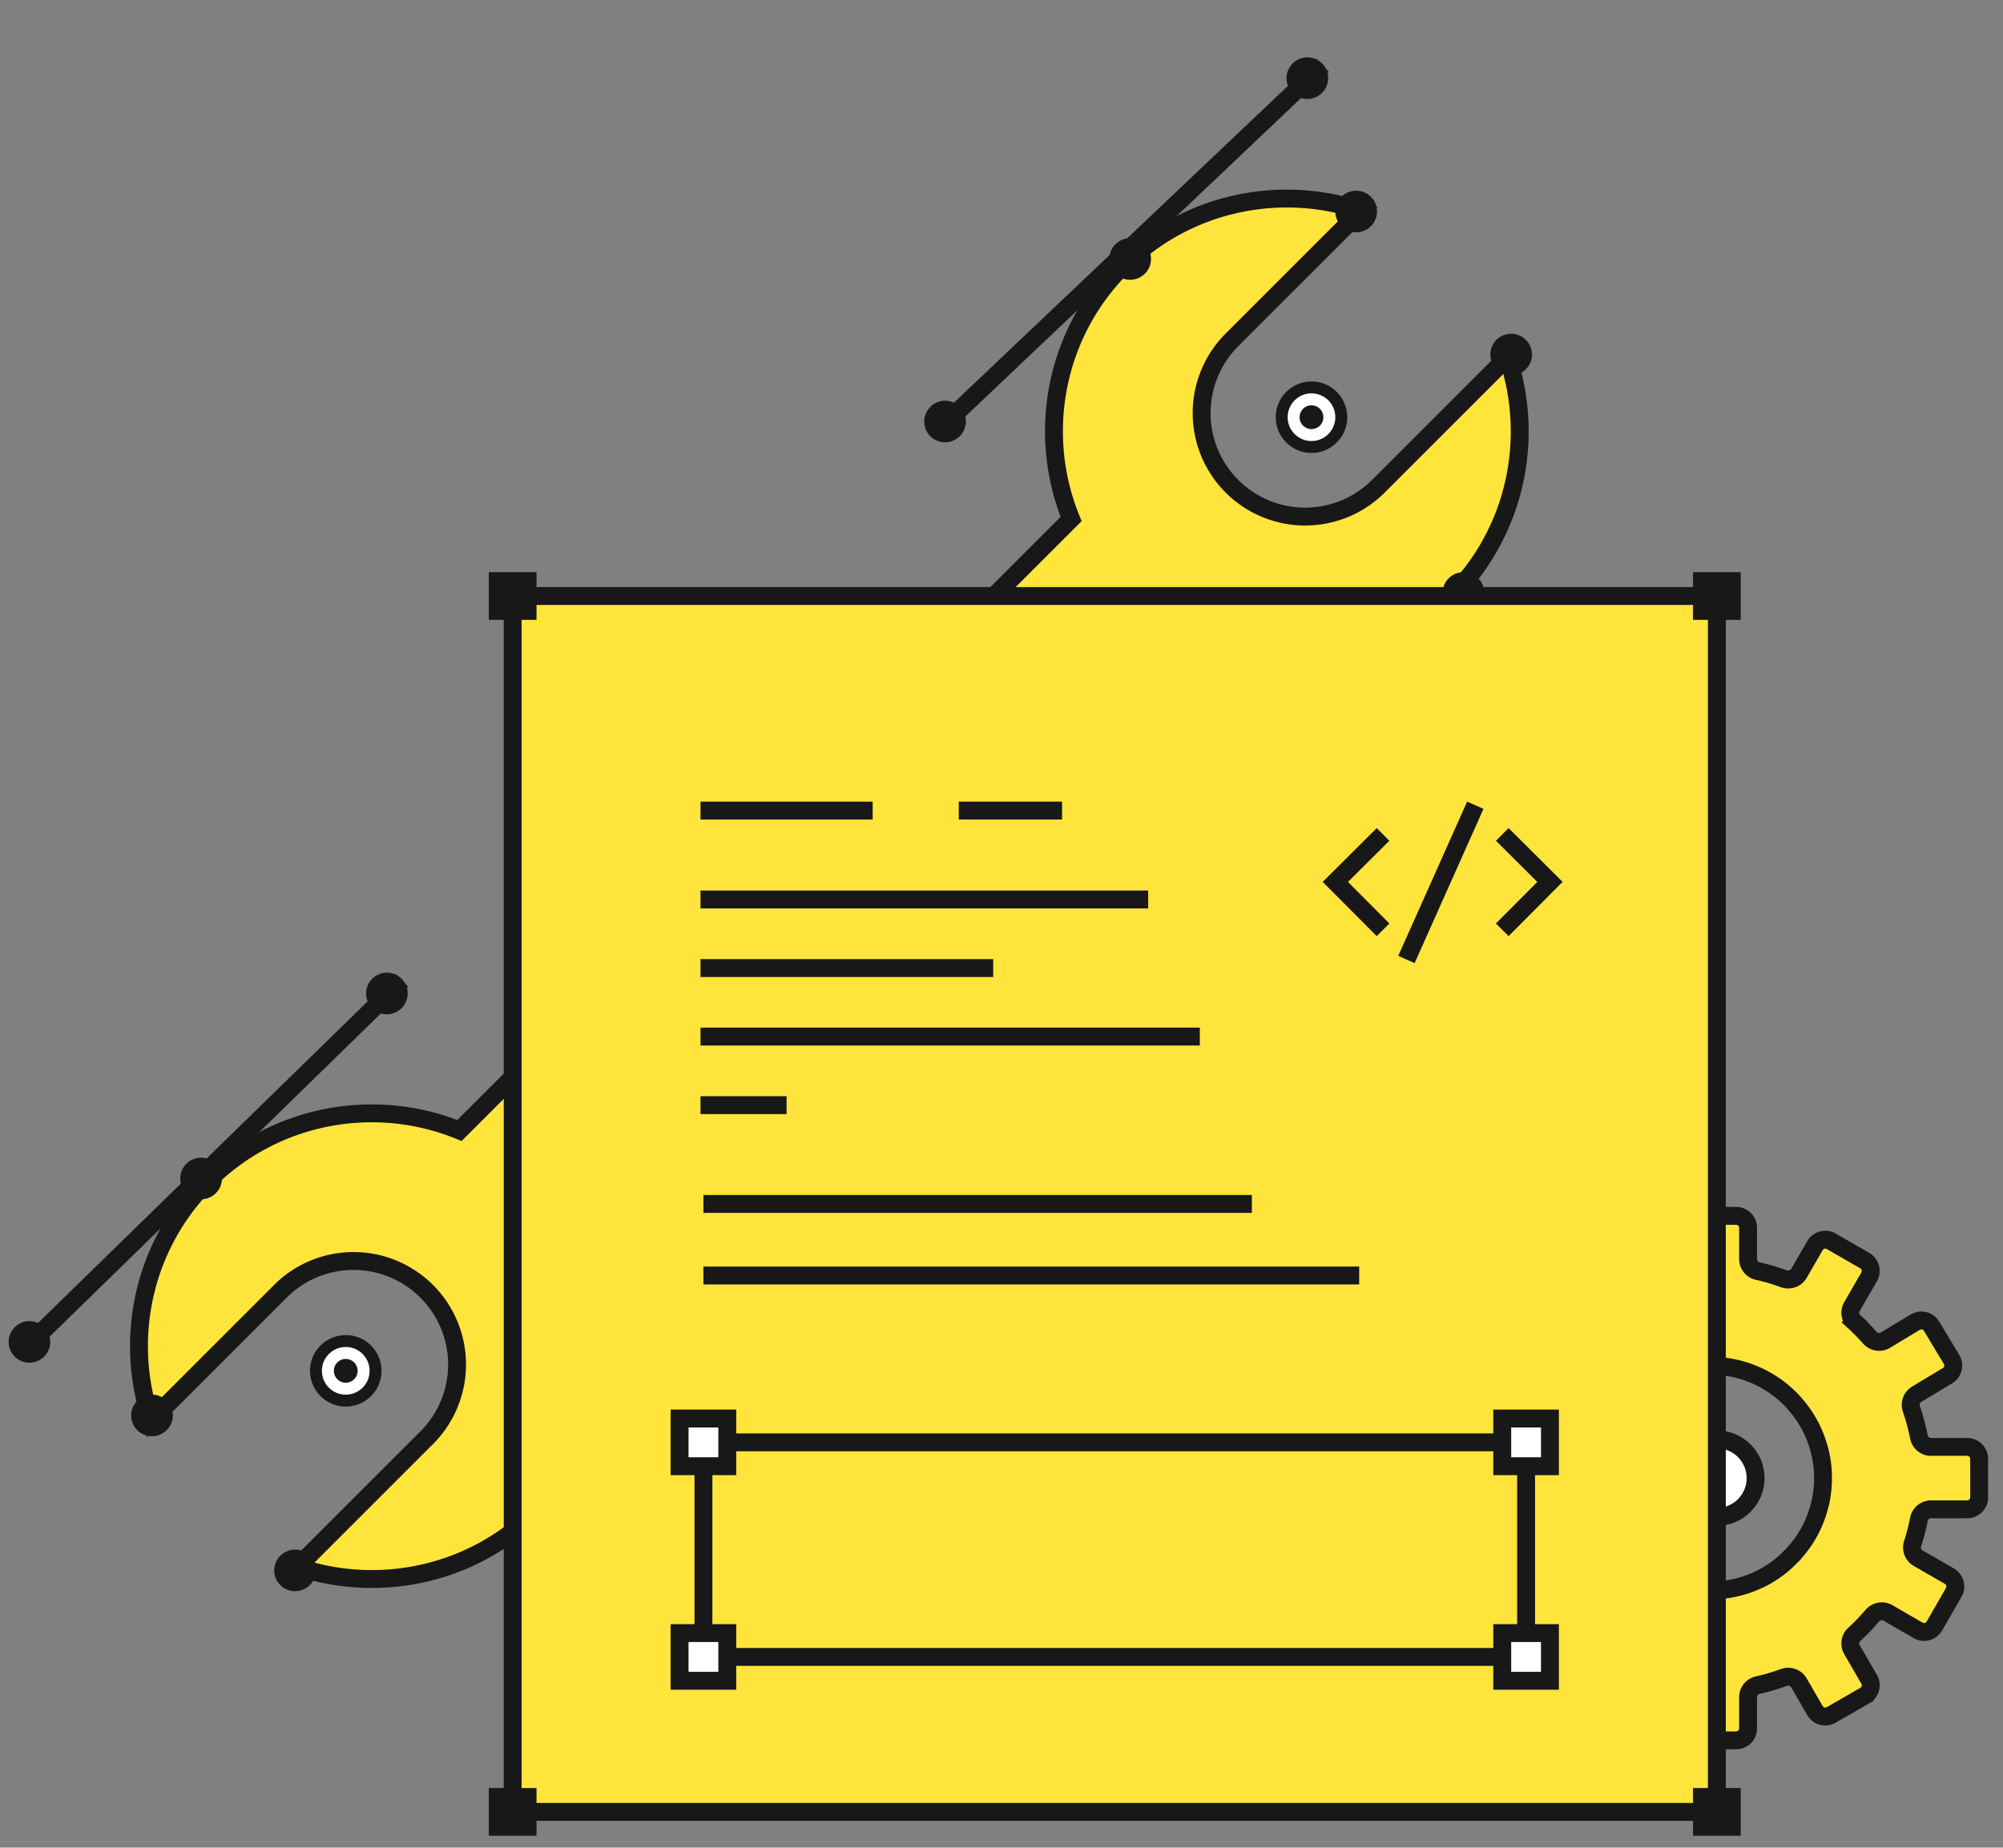 <svg width="168" height="155" fill="none" xmlns="http://www.w3.org/2000/svg"><rect width="100%" height="100%" fill="#808080" stroke="none"/><g clip-path="url(#clip0)"><path d="M165 126.619a1 1 0 001-1v-3.238a1 1 0 00-1-1h-3.047c-.497 0-.916-.366-1.011-.854a16.928 16.928 0 00-.621-2.315 1.045 1.045 0 01.431-1.243l2.589-1.557c.473-.285.626-.899.342-1.373l-1.672-2.779a.999.999 0 00-1.373-.341l-2.504 1.51c-.432.26-.988.156-1.32-.224-.4-.456-.824-.89-1.271-1.3a1.043 1.043 0 01-.214-1.287l1.443-2.498a1 1 0 00-.366-1.367l-2.814-1.62a1 1 0 00-1.365.366l-1.348 2.333c-.255.44-.798.616-1.274.44-.7-.259-1.421-.47-2.16-.635a1.041 1.041 0 01-.826-1.005V103a1 1 0 00-1-1h-3.238a1 1 0 00-1 1v2.423c0 .509-.383.933-.885 1.016-.797.133-1.576.319-2.335.554a1.038 1.038 0 01-1.211-.458l-1.177-2.036a1 1 0 00-1.365-.366l-2.814 1.621a1 1 0 00-.367 1.366l1.091 1.89a1.04 1.04 0 01-.248 1.313 18.19 18.19 0 00-1.816 1.75 1.041 1.041 0 01-1.29.219l-1.844-1.065a1 1 0 00-1.366.367l-1.621 2.814a1 1 0 00.366 1.365l1.75 1.011c.434.251.613.783.444 1.255a17.263 17.263 0 00-.682 2.488 1.043 1.043 0 01-1.012.854H123a1 1 0 00-1 1v3.238a1 1 0 001 1h1.996c.499 0 .918.368 1.013.858.187.965.457 1.901.801 2.801.179.47.011 1.009-.42 1.268l-1.732 1.042a1 1 0 00-.341 1.372l1.672 2.781c.285.473.899.626 1.373.342l1.832-1.102a1.038 1.038 0 011.29.196 17.478 17.478 0 001.58 1.499c.388.325.505.88.252 1.319l-1.089 1.885a1 1 0 00.367 1.366l2.814 1.621a1 1 0 001.365-.366l1.177-2.036a1.038 1.038 0 011.211-.458c.759.235 1.538.421 2.335.554.502.083.885.507.885 1.016V145a1 1 0 001 1h3.238a1 1 0 001-1v-2.632c0-.486.351-.899.826-1.005.739-.165 1.46-.376 2.16-.635.476-.176 1.019 0 1.274.44l1.348 2.333a1 1 0 001.365.366l2.814-1.62a1 1 0 00.366-1.367l-1.444-2.499a1.041 1.041 0 01.213-1.285 16.872 16.872 0 001.484-1.542c.326-.385.881-.5 1.318-.248l2.537 1.466a1 1 0 001.367-.366l1.62-2.814a1 1 0 00-.366-1.365l-2.624-1.517a1.04 1.04 0 01-.454-1.224c.212-.655.387-1.326.52-2.01a1.044 1.044 0 011.013-.857H165zm-12.305-.629c-.052.21-.105.42-.167.629a9.2 9.2 0 01-1.938 3.551 3.802 3.802 0 01-.399.43 9.104 9.104 0 01-3.572 2.284 3.434 3.434 0 01-.44.146 9.266 9.266 0 01-2.703.399 10.06 10.06 0 01-2.095-.231 9.366 9.366 0 01-4.369-2.347 9.27 9.27 0 01-2.566-4.159c-.011-.031-.021-.052-.021-.073a9.03 9.03 0 01-.377-2.619c0-.87.115-1.708.345-2.514 0-.032.011-.063.032-.105a9.168 9.168 0 012.587-4.232c.042-.053.095-.095.137-.137a9.414 9.414 0 014.232-2.21 10.06 10.06 0 012.095-.231c.933 0 1.844.137 2.703.399.147.041.293.083.44.146a9.33 9.33 0 013.457 2.158c.189.178.356.356.514.556a9.2 9.2 0 011.938 3.551c.052.157.094.304.125.461.168.691.252 1.414.252 2.158 0 .681-.074 1.351-.21 1.99z" fill="#FFE43C" stroke="#181818" stroke-width="1.5" stroke-miterlimit="10"/><circle cx="144" cy="124" r="3.25" fill="#fff" stroke="#181818" stroke-width="1.5"/><path d="M115.61 40.792l10.837-10.837c2.287 6.8.722 14.628-4.697 20.047-5.725 5.725-14.122 7.153-21.167 4.282l-51.299 51.299c2.87 7.046 1.443 15.442-4.282 21.167-5.419 5.419-13.247 6.984-20.047 4.697l10.837-10.837a8.68 8.68 0 000-12.279 8.68 8.68 0 00-12.28 0l-10.837 10.837c-2.287-6.8-.721-14.629 4.697-20.047 5.726-5.726 14.122-7.153 21.167-4.283l51.3-51.299c-2.871-7.045-1.444-15.441 4.282-21.167 5.418-5.418 13.246-6.984 20.046-4.697L103.33 28.512a8.682 8.682 0 000 12.28 8.681 8.681 0 0012.28 0z" fill="#FFE43C" stroke="#181818" stroke-width="1.5" stroke-miterlimit="10"/><circle cx="29" cy="115" r="2.5" fill="#fff" stroke="#181818"/><circle cx="29" cy="115" r=".5" fill="#fff" stroke="#181818"/><circle cx="110" cy="34.999" r="2.5" fill="#fff" stroke="#181818"/><circle cx="110" cy="34.999" r=".5" fill="#fff" stroke="#181818"/><path d="M113.748 19.486c.965 0 1.747-.78 1.747-1.743 0-.962-.782-1.743-1.747-1.743-.966 0-1.748.78-1.748 1.743 0 .963.782 1.744 1.748 1.744zM12.748 120.486c.965 0 1.747-.78 1.747-1.743 0-.963-.782-1.743-1.747-1.743-.966 0-1.748.78-1.748 1.743 0 .963.782 1.743 1.748 1.743zM126.748 31.486c.965 0 1.747-.78 1.747-1.743 0-.962-.782-1.743-1.747-1.743-.966 0-1.748.78-1.748 1.743 0 .963.782 1.744 1.748 1.744zM24.748 133.486c.965 0 1.747-.78 1.747-1.743 0-.963-.782-1.743-1.747-1.743-.966 0-1.748.78-1.748 1.743 0 .963.782 1.743 1.748 1.743zM122.748 51.487c.965 0 1.747-.78 1.747-1.744 0-.962-.782-1.743-1.747-1.743-.965 0-1.748.78-1.748 1.743 0 .963.783 1.744 1.748 1.744zM94.893 23.466c.963-.056 1.7-.88 1.644-1.841a1.745 1.745 0 00-1.845-1.64c-.964.056-1.7.88-1.644 1.841a1.745 1.745 0 001.845 1.64zM110.849 7.826a1.746 1.746 0 00.076-2.467 1.746 1.746 0 00-2.468-.07 1.746 1.746 0 00-.076 2.467c.661.7 1.765.732 2.468.07zM80.461 36.63a1.745 1.745 0 00.076-2.467 1.745 1.745 0 00-2.467-.07 1.745 1.745 0 00-.076 2.467c.66.701 1.765.732 2.467.07z" fill="#181818"/><path d="M78.838 35.927l32.091-30.446" stroke="#181818" stroke-width="1.5"/><path d="M16.993 100.602a1.745 1.745 0 001.618-1.864 1.745 1.745 0 00-1.868-1.613 1.745 1.745 0 00-1.618 1.864c.07.96.906 1.683 1.868 1.613zM33.663 84.596a1.745 1.745 0 00.04-2.468 1.745 1.745 0 00-2.467-.035 1.745 1.745 0 00-.041 2.468c.67.69 1.775.707 2.468.035zM3.683 113.825a1.745 1.745 0 00.041-2.468 1.745 1.745 0 00-2.468-.036 1.745 1.745 0 00-.041 2.468c.67.692 1.775.707 2.468.036z" fill="#181818"/><path d="M2.05 113.144L33.71 82.25" stroke="#181818" stroke-width="1.5"/><path d="M144.001 50h-101v102.001h101v-102z" fill="#FFE43C" stroke="#181818" stroke-width="1.5" stroke-miterlimit="10"/><path d="M45 48h-4v4h4v-4zM146.001 48h-4v4h4v-4zM45 150.001h-4v4h4v-4z" fill="#181818"/><path d="M128.001 121.001h-69v18h69v-18z" fill="#FFE43C" stroke="#181818" stroke-width="1.5" stroke-miterlimit="10"/><path d="M61 137.001h-4v4h4v-4zM61 119.001h-4v4h4v-4zM130 137.001h-4v4h4v-4zM130 119.001h-4v4h4v-4z" fill="#fff" stroke="#181818" stroke-width="1.5"/><path d="M146.001 150.001h-4v4h4v-4z" fill="#181818"/><path d="M58.754 68h14.441M58.754 75.46h37.548M58.754 81.21h24.55M58.754 86.96h41.88M59 101.001h46M59 107.001h55M58.754 92.711h7.22M80.416 68h8.665M126.001 70l4 3.984-4 4.017M116.001 70l-4 3.984 4 4.017M123.741 67.553l-5.777 12.939" stroke="#181818" stroke-width="1.5" stroke-miterlimit="10"/></g><defs><clipPath id="clip0"><path fill="#fff" d="M0 0h168v155H0z"/></clipPath></defs></svg>